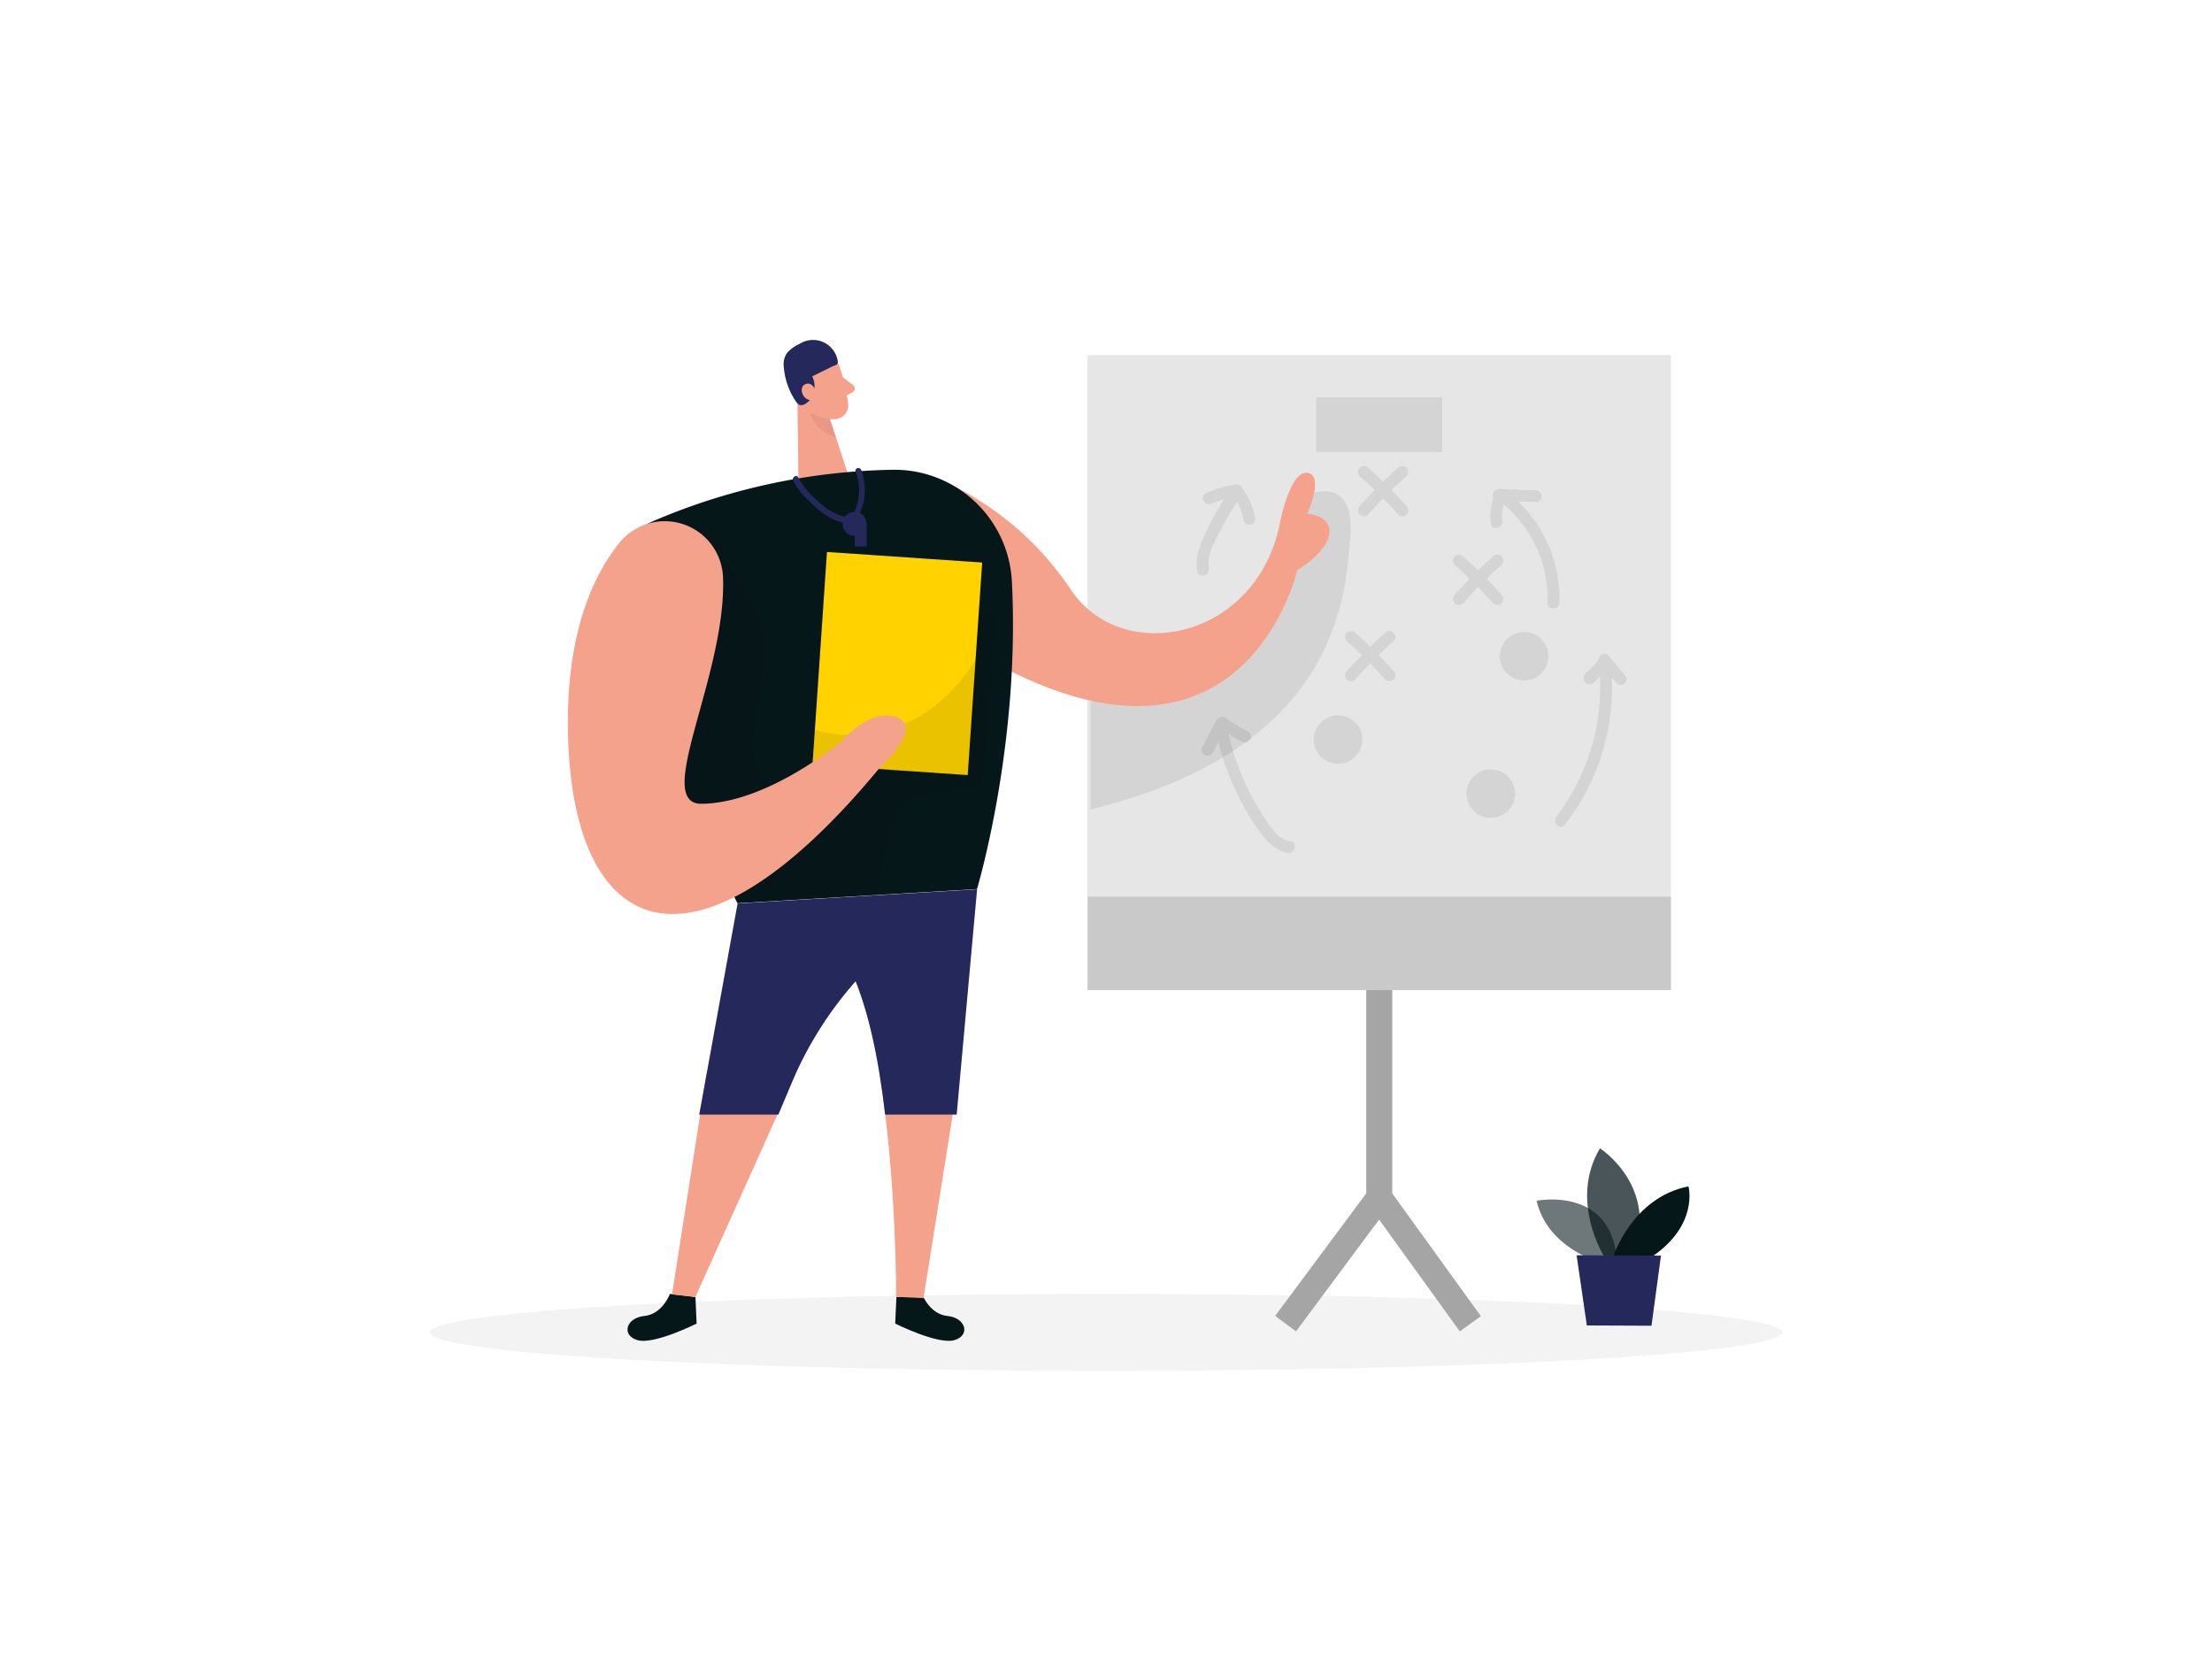 <svg id="Layer_1" data-name="Layer 1" xmlns="http://www.w3.org/2000/svg" viewBox="0 0 400 300" width="406" height="306" class="illustration styles_illustrationTablet__1DWOa"><title>_</title><ellipse cx="200" cy="240.19" rx="122.26" ry="6.96" fill="#e6e6e6" opacity="0.45"></ellipse><polygon points="234.36 240.01 230.59 237.21 247.06 215.05 247.06 176.88 251.76 176.88 251.76 216.6 234.36 240.01" fill="#a5a5a5"></polygon><rect x="254.82" y="211.69" width="4.7" height="29.76" transform="translate(-83.96 193.42) rotate(-35.83)" fill="#a5a5a5"></rect><rect x="196.66" y="63.47" width="105.49" height="114.82" fill="#e6e6e6"></rect><rect x="196.66" y="161.41" width="105.49" height="16.88" fill="#c9c9c9"></rect><path d="M237.47,88.39s7.61-2.73,6.72,7.94-2.14,38.37-47,49.3V126l18.57-5.5,15.17-9.82,3-16.16Z" opacity="0.08"></path><path d="M172.47,87.14A55.61,55.61,0,0,1,193.72,106c9.21,13.62,33.25,9.09,37.66-11.82,0,0,1.8-9.81,5-9.42s0,7.41,0,7.41,4.41.2,4,3.61-5.81,6.61-5.81,6.61-9.42,41.67-55.29,16.43Z" fill="#f4a28c"></path><path d="M121.14,233.23s-1.32,3.67-4.64,4-4.19,3.52-1.2,4.37,10.67-3,10.67-3l-.21-4.79Z" fill="#06171a"></path><path d="M166.72,233.23s1.32,3.67,4.63,4,4.19,3.52,1.21,4.37-10.68-3-10.68-3l.22-4.79Z" fill="#06171a"></path><path d="M151.39,64.47a30.62,30.62,0,0,1,2,8,2.48,2.48,0,0,1-2.41,2.58,5.48,5.48,0,0,1-5.3-2.75L143,68.58a4.47,4.47,0,0,1,.53-5.13C145.62,60.73,150.43,61.6,151.39,64.47Z" fill="#f4a28c"></path><polygon points="144.17 69.52 144.38 85.78 153.34 85.03 149.59 73.5 144.17 69.52" fill="#f4a28c"></polygon><path d="M151.49,64.52a4.53,4.53,0,0,0-6.88-3.09,6.78,6.78,0,0,0-2.28,1.64,3.63,3.63,0,0,0-.6,2.49,12.89,12.89,0,0,0,2,6c.5.79.92,1.27,1.84.76a3.32,3.32,0,0,0,1.54-2,4,4,0,0,0-.24-3l2.42-1.19,1.21-.6c.21-.11.75-.25.89-.44A.84.84,0,0,0,151.49,64.52Z" fill="#24285b"></path><path d="M147.54,70s-.58-1.82-1.91-1.27-.52,3.18,1.42,2.88Z" fill="#f4a28c"></path><path d="M152.39,67.44l1.86,1.44a.79.79,0,0,1-.12,1.34l-1.72.88Z" fill="#f4a28c"></path><path d="M150.06,75s-1.15.11-3.61-1.16c0,0,.55,3.2,4.74,4.54Z" fill="#ce8172" opacity="0.31"></path><path d="M161.29,84.21a114.59,114.59,0,0,0-42.93,9.18A16.56,16.56,0,0,0,110,116l23.36,46.59,43.31-2.56s7.88-26.19,6.3-55.81A21.28,21.28,0,0,0,161.29,84.21Z" fill="#06171a"></path><path d="M129.78,99.58s10.22,7.55,8.24,21-4,24,8.43,20.84,19.17-32.07,19.17-32.07l14.51.36L177.62,142l-8.42.58a9.1,9.1,0,0,0-8.3,7.28l-2.26,11.26-25.28,1.49-3.58-5.31L114,140.21,112,113Z" opacity="0.08"></path><rect x="148.21" y="99.98" width="28.13" height="38.52" transform="translate(316.08 249.22) rotate(-176.11)" fill="#ffd200"></rect><path d="M127.75,193.54l-6.23,39.8,4.24.43,17.35-38.57c.24-.56.49-1.11.74-1.66Z" fill="#f4a28c"></path><path d="M159.05,193.54c3.1,19,3,40.23,3,40.23L167,234l6.42-40.31Z" fill="#f4a28c"></path><path d="M140.76,200.81l2.35-5.61a67.18,67.18,0,0,1,11.61-18.49c2.71,6.77,4.35,15.51,5.33,24.1H173l3.69-40.74-43.31,2.56-6.94,38.18Z" fill="#24285b"></path><path d="M176.42,118.54s-9.64,17.77-29.06,12.75l-.42,6.22L175,139.42Z" opacity="0.08"></path><path d="M162.27,129c-4.84-1.85-10,4.2-10,4.2S139,144.45,126.91,144.61c-9,.12,4.45-23.16,3.84-40.86a10.55,10.55,0,0,0-18.88-6.16c-5,6.33-9.54,16.91-9.16,34.29.8,37.08,22.57,47,56.17,6.45C158.88,138.33,167.12,130.86,162.27,129Z" fill="#f4a28c"></path><path d="M289,227.39s-9.15-2.5-11.14-11c0,0,14.18-2.87,14.59,11.77Z" fill="#06171a" opacity="0.58"></path><path d="M290.09,226.48s-6.4-10.11-.77-19.57c0,0,10.78,6.85,6,19.59Z" fill="#06171a" opacity="0.73"></path><path d="M291.73,226.49s3.38-10.68,13.6-12.7c0,0,1.91,6.93-6.62,12.73Z" fill="#06171a"></path><polygon points="285.1 226.25 286.95 238.94 298.64 238.99 300.36 226.31 285.1 226.25" fill="#24285b"></polygon><path d="M156.71,93.78a2.17,2.17,0,1,0-2.15,2.39v1.91h2.17v-4.3Z" fill="#24285b"></path><path d="M155.74,84.27c-.25-.65-1.28-.37-1,.28a9.37,9.37,0,0,1,.41,5.24,6.85,6.85,0,0,1-.94,2.48c-.53.73-1.63.4-2.35.17a11.22,11.22,0,0,1-4.08-2.69,14.14,14.14,0,0,1-3.42-4.13c-.29-.63-1.22-.08-.93.54A13.28,13.28,0,0,0,146.46,90,16.55,16.55,0,0,0,150,92.83c1.16.63,2.93,1.35,4.22.75A2.82,2.82,0,0,0,155.5,92a10.07,10.07,0,0,0,.72-2.34A10.44,10.44,0,0,0,155.74,84.27Z" fill="#24285b"></path><rect x="238.01" y="71.1" width="22.8" height="9.9" opacity="0.08"></rect><circle cx="275.6" cy="117.92" r="4.39" opacity="0.08"></circle><circle cx="241.96" cy="132.99" r="4.39" opacity="0.08"></circle><circle cx="269.58" cy="142.77" r="4.39" opacity="0.08"></circle><path d="M268.83,103.91c.88-.86,1.78-1.69,2.71-2.5A1.07,1.07,0,0,0,270,99.89c-.93.81-1.83,1.65-2.71,2.5-.89-.85-1.79-1.69-2.72-2.5a1.07,1.07,0,0,0-1.52,1.52c.93.81,1.83,1.64,2.71,2.5-.93,1-1.84,1.92-2.72,2.92a1.11,1.11,0,0,0,0,1.52,1.1,1.1,0,0,0,1.53,0c.87-1,1.78-2,2.72-2.93.93,1,1.84,1.93,2.72,2.93a1.08,1.08,0,0,0,1.52,0,1.1,1.1,0,0,0,0-1.52C270.67,105.83,269.76,104.86,268.83,103.91Z" opacity="0.08"></path><path d="M251.64,87.87c.88-.86,1.78-1.7,2.71-2.51a1.08,1.08,0,0,0,0-1.52,1.1,1.1,0,0,0-1.52,0c-.93.81-1.83,1.65-2.72,2.51-.88-.86-1.78-1.7-2.71-2.51a1.1,1.1,0,0,0-1.52,0,1.08,1.08,0,0,0,0,1.52c.93.81,1.82,1.65,2.71,2.51-.93.95-1.84,1.92-2.72,2.92a1.1,1.1,0,0,0,0,1.52,1.08,1.08,0,0,0,1.52,0c.88-1,1.79-2,2.72-2.93.93,1,1.85,1.93,2.72,2.93a1.07,1.07,0,1,0,1.52-1.52C253.48,89.79,252.57,88.82,251.64,87.87Z" opacity="0.08"></path><path d="M249.31,117.71c.88-.86,1.78-1.7,2.7-2.51a1.07,1.07,0,0,0,0-1.52,1.1,1.1,0,0,0-1.52,0c-.92.81-1.82,1.65-2.71,2.51-.89-.86-1.79-1.7-2.71-2.51a1.1,1.1,0,0,0-1.52,0,1.07,1.07,0,0,0,0,1.52c.92.81,1.82,1.65,2.71,2.51-.93,1-1.84,1.92-2.72,2.92a1.1,1.1,0,0,0,0,1.52,1.08,1.08,0,0,0,1.52,0c.88-1,1.79-2,2.72-2.93.93,1,1.84,1.93,2.72,2.93a1.08,1.08,0,0,0,1.52,0,1.1,1.1,0,0,0,0-1.52C251.14,119.63,250.23,118.66,249.31,117.71Z" opacity="0.08"></path><path d="M293.81,121.29l-2.64-3.12a1,1,0,0,0-.27-.31l0-.06a1.08,1.08,0,0,0-.76-.31,1.11,1.11,0,0,0-.76.31,1.08,1.08,0,0,0-.29.7,25,25,0,0,1-1.93,2.18,1,1,0,0,0-.47.4l-.18.32a1.08,1.08,0,0,0,1.69,1.3c.39-.38.75-.78,1.11-1.18a38.39,38.39,0,0,1-7.86,25.37c-.84,1.08.67,2.61,1.52,1.52a40.6,40.6,0,0,0,8.5-26.62l.86,1a1.09,1.09,0,0,0,.76.32,1.07,1.07,0,0,0,.76-.32A1.1,1.1,0,0,0,293.81,121.29Z" opacity="0.08"></path><path d="M233.39,151.43c-1.91-.31-3.1-1.89-4.14-3.38a47.7,47.7,0,0,1-3.34-5.59A46.54,46.54,0,0,1,222.16,132c.79.49,1.6,1,2.44,1.38a1.1,1.1,0,0,0,1.47-.39,1.08,1.08,0,0,0-.39-1.47,31.08,31.08,0,0,1-4.11-2.47,1.08,1.08,0,0,0-1.43.33,1,1,0,0,0-.32.34l-2.37,4.51a1.08,1.08,0,1,0,1.86,1.08l1-1.85a48.73,48.73,0,0,0,4.13,10.76,42.22,42.22,0,0,0,3.7,5.89c1.2,1.58,2.67,3,4.7,3.38C234.17,153.72,234.75,151.65,233.39,151.43Z" opacity="0.08"></path><path d="M226.9,92.67a12,12,0,0,0-2.17-5,1.23,1.23,0,0,0-1.35-.82A23.26,23.26,0,0,0,218,88.48a1.08,1.08,0,0,0,1.09,1.86,20.12,20.12,0,0,1,2.25-.81c-1,1.64-2,3.33-2.82,5.06-1.22,2.49-2.53,5.12-2,8,.24,1.36,2.31.79,2.08-.57-.42-2.39,1.13-5,2.18-7a57,57,0,0,1,2.92-5,10.72,10.72,0,0,1,.5,1,1.17,1.17,0,0,0,.05.11v0l.12.31.21.63a11.36,11.36,0,0,1,.31,1.28,1.07,1.07,0,0,0,1.32.75A1.09,1.09,0,0,0,226.9,92.67Z" opacity="0.08"></path><path d="M274.52,89.93l3.19.12A1.08,1.08,0,0,0,278.78,89a1.09,1.09,0,0,0-1.07-1.07l-6-.22a1.1,1.1,0,0,0-.57,0H271a1.08,1.08,0,0,0-1.07,1.08,1,1,0,0,0,.15.5,9.72,9.72,0,0,0-.48,4.68c.18,1.36,2.26.78,2.07-.58a7,7,0,0,1,.25-2.91,22.22,22.22,0,0,1,7.92,17.76c-.06,1.38,2.09,1.38,2.15,0A24.35,24.35,0,0,0,274.52,89.93Z" opacity="0.08"></path></svg>